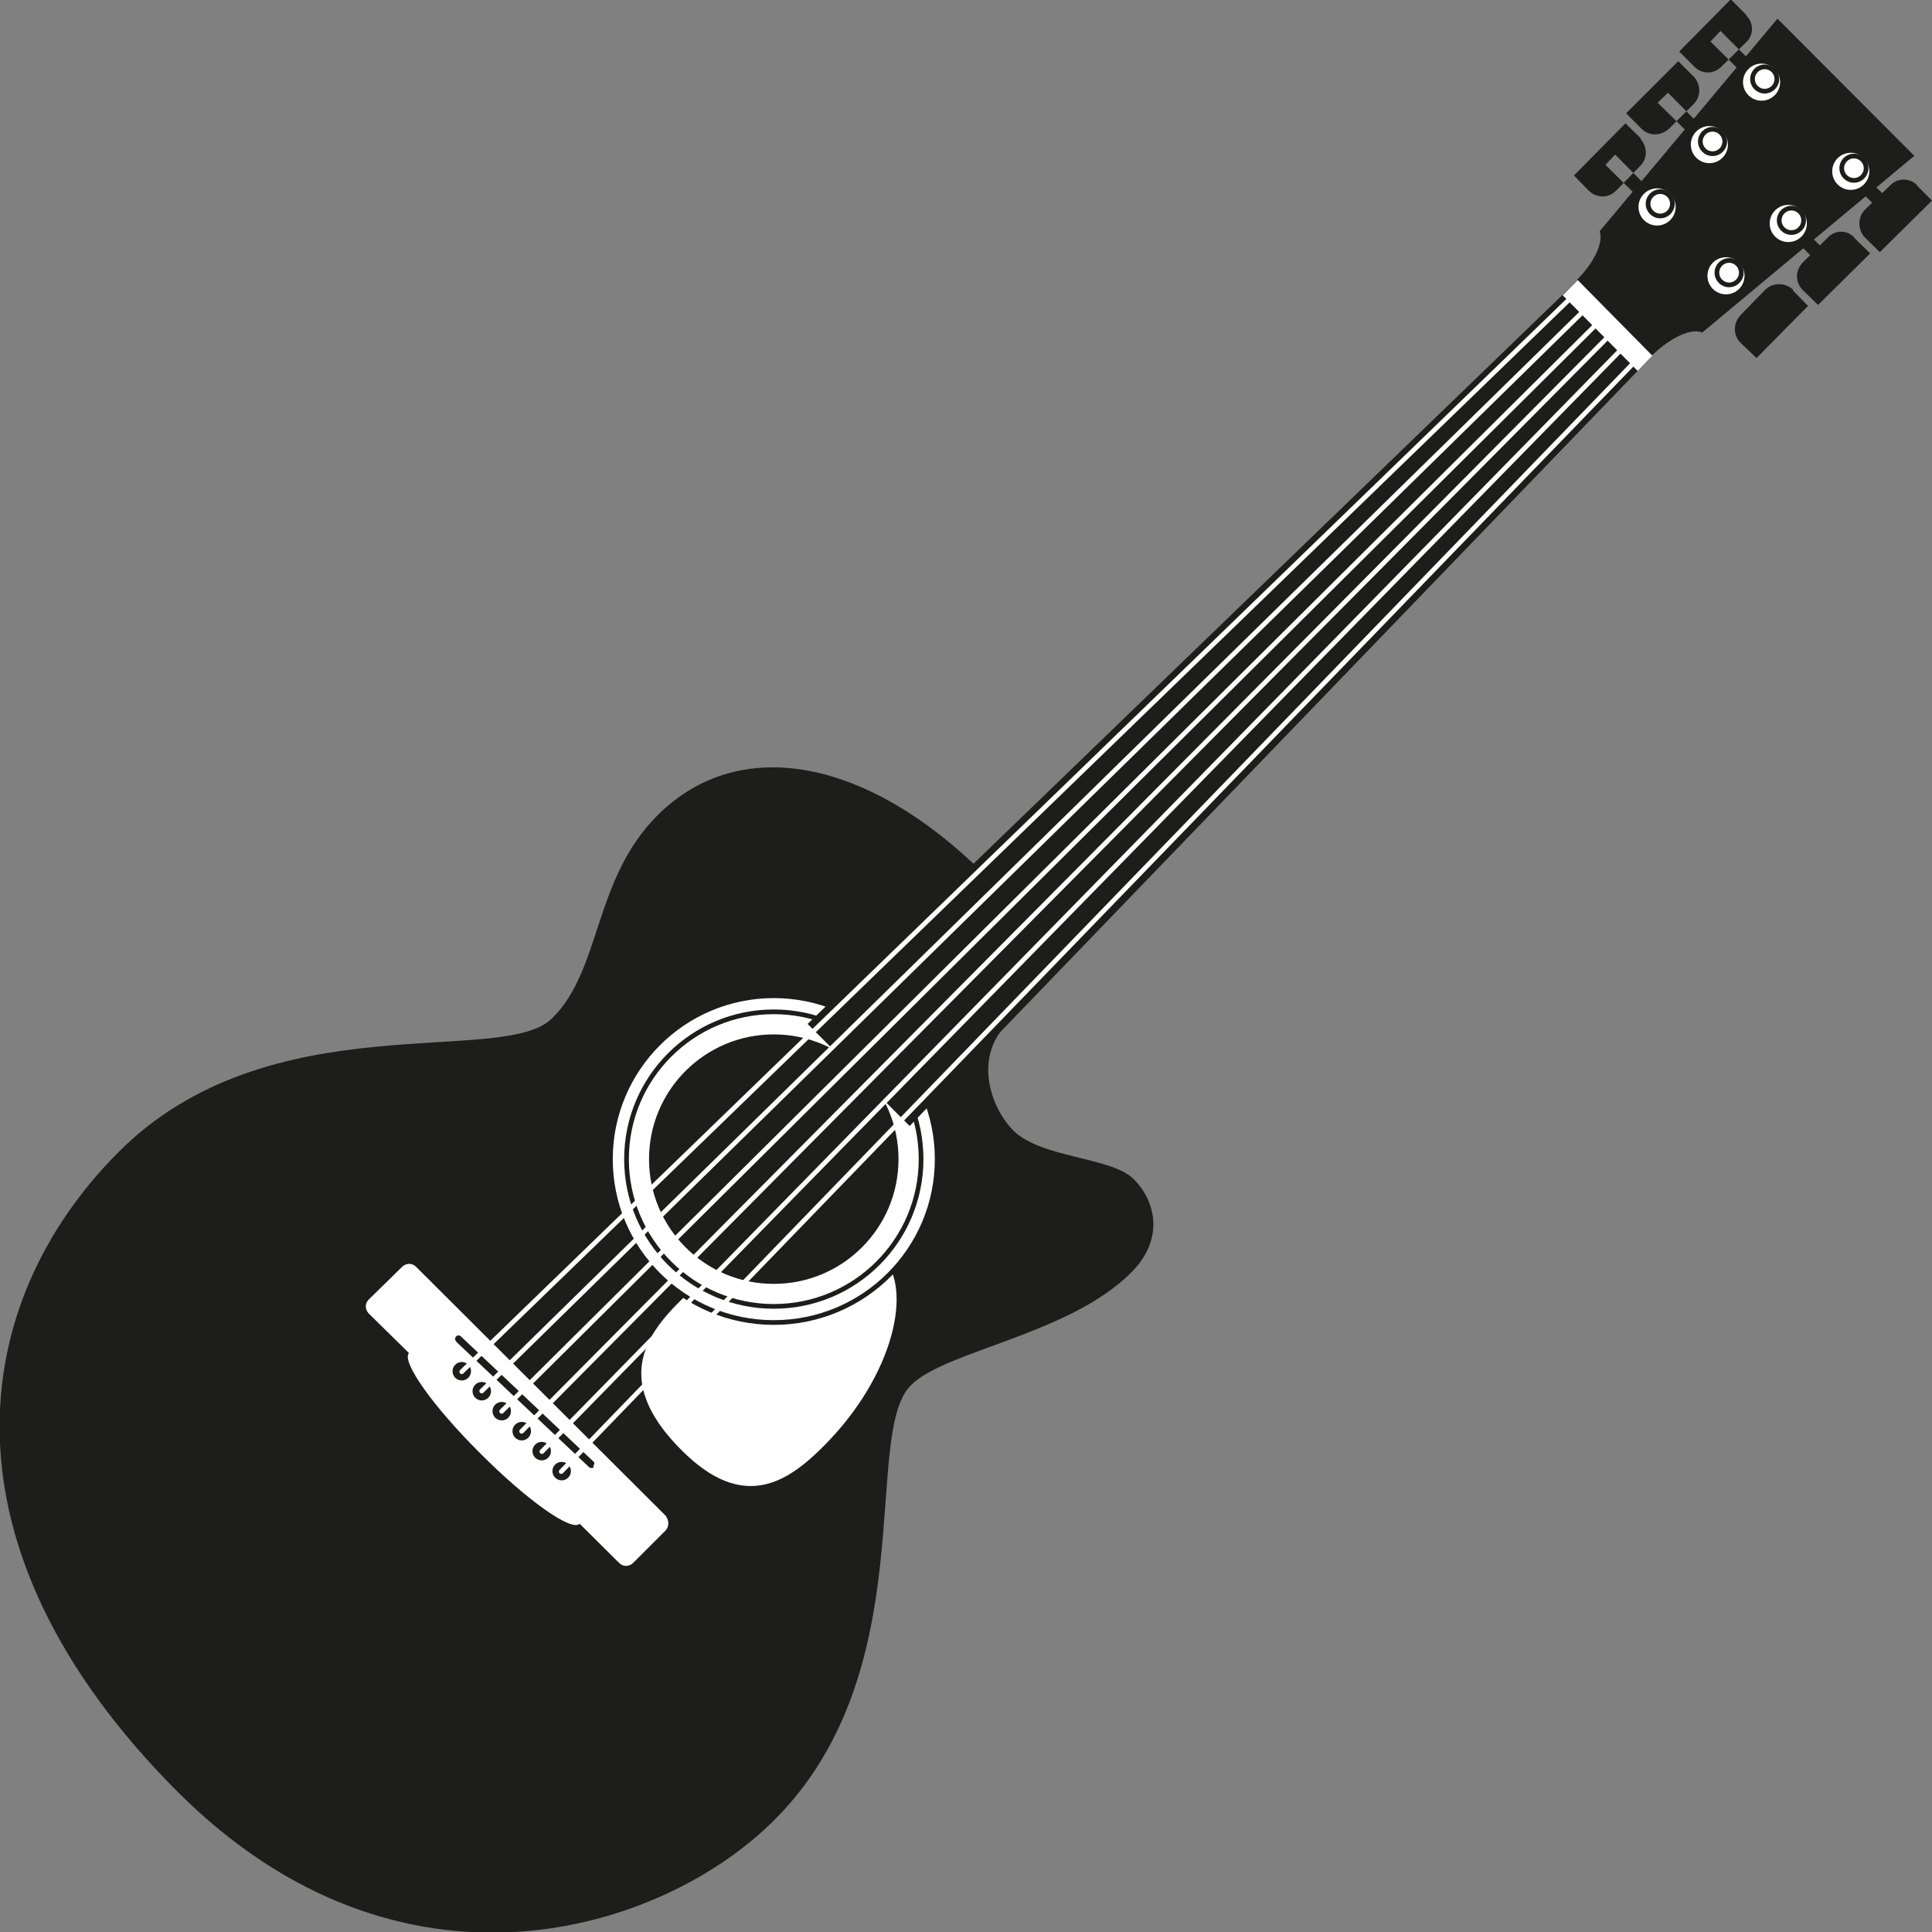 <svg height="60" width="60" xmlns="http://www.w3.org/2000/svg"><rect width="100%" height="100%" fill="#808080" stroke="none"/><path d="m50.96 4.3-.48-.47-1.6 1.62.46.47c.24.24.62.24.85 0l.75-.77c.23-.23.23-.6 0-.84zm-.8.5 1.15 1.16-.3.3-1.15-1.14zm2.44-2.42-.48-.48-1.62 1.62.48.48c.23.23.6.23.85 0l.77-.77c.23-.24.23-.6 0-.85zm-.8.5 1.14 1.15-.3.3-1.16-1.14zm2.43-2.42-.48-.48-1.6 1.62.47.47c.23.24.6.24.84 0l.77-.76c.24-.22.24-.6 0-.83zm-.8.5 1.15 1.15-.3.33-1.16-1.15zm2.25 8.06.47.48-1.6 1.62-.5-.48c-.23-.23-.23-.6 0-.85l.78-.8c.23-.22.6-.22.85 0z" fill="#1d1d1b"/><path d="m54.86 10.14-1.16-1.14.33-.32 1.14 1.15z" fill="none"/><path d="m57.6 7.4.48.47-1.62 1.6-.48-.47c-.23-.23-.23-.6 0-.84l.77-.77c.24-.26.62-.26.85 0zm-.8 1.1-1.16-1.15.3-.3 1.16 1.15zm2.72-2.75.48.48-1.62 1.6-.47-.46c-.22-.24-.22-.62 0-.85l.8-.77c.22-.23.6-.23.83 0zm-.82 1.1-1.14-1.13.3-.3 1.16 1.13zm-28.13 20.3c-3.57-3.55-7.57-4.4-10.15-1.83-2 2-1.74 4.8-3.27 6.3-1.52 1.54-8.77-.54-13.46 4.15-4.7 4.7-5.77 12.27 1.83 19.88 6.95 6.94 15.06 4.35 18.53.87 4.64-4.63 2.7-11.98 4.24-13.5 1.07-1.08 4.9-1.56 6.84-3.5 1.07-1.07.73-2.25.08-2.9-.7-.7-2.87-.64-3.75-1.52-.67-.68-1.25-2.24-.17-3.32s1.9-1.98 1.9-1.98l-2.63-2.65z" fill="#1d1d1b"/><path d="m21.64 39.9c-1.03 1.02-3.04 2.58-.47 5.14 1.92 1.93 3.3.98 4.4-.12 2.24-2.24 2.76-4.95 1.85-5.85-.4 0-.6.1-.6.1l-1.9.98-1.67-.05-.97-.37z" fill="#fff"/><circle cx="24.031" cy="35.998" r="5.074" style="fill:#fff;stroke:#1d1d1b;stroke-width:.146;stroke-miterlimit:10;stroke-linecap:round;stroke-linejoin:round"/><circle cx="24.031" cy="35.997" r="4.574" style="fill:#fff;stroke:#1d1d1b;stroke-width:.146;stroke-miterlimit:10;stroke-linecap:round;stroke-linejoin:round"/><path d="m20.7 47.1-7.78-7.76c-.12-.12-.3-.12-.43 0l-1.04 1.02c-.12.12-.12.3 0 .43l1.25 1.23c-.24.26.74 1.65 2.2 3.1 1.47 1.48 2.86 2.46 3.1 2.2l1.23 1.22c.12.12.3.12.43 0l1.02-1.02c.1-.12.1-.3 0-.43z" fill="#fff"/><g fill="#1d1d1b"><circle cx="14.341" cy="42.585" r=".287"/><circle cx="14.962" cy="43.205" r=".287"/><circle cx="15.582" cy="43.825" r=".287"/><circle cx="16.203" cy="44.446" r=".288"/><circle cx="16.823" cy="45.066" r=".287"/><circle cx="17.443" cy="45.687" r=".287"/><path d="m18.45 45.56c-.05.04-.12.04-.16 0l-4.1-3.87c-.07-.07-.07-.14-.03-.18.04-.05.12-.05.16 0l4.1 3.87c.05.03.05.1 0 .15zm32.85-34.5-2.3-2.36-23.92 23.1 3.17 3.17zm1.55-.72 6.6-5.5-4.25-4.26-5.52 6.6c.12.34-.16.97-.7 1.5l2.33 2.35c.6-.57 1.23-.85 1.56-.7z"/></g><g fill="#fff"><path d="m50.86 11.52.45-.47-2.31-2.35-.47.47z"/><g stroke="#1d1d1b" stroke-linecap="round" stroke-linejoin="round" stroke-miterlimit="10" stroke-width=".146"><circle cx="51.462" cy="6.427" r=".65"/><circle cx="53.086" cy="4.491" r=".649"/><circle cx="54.707" cy="2.551" r=".649"/><circle cx="53.602" cy="8.565" r=".649"/><circle cx="55.537" cy="6.94" r=".65"/><circle cx="57.477" cy="5.321" r=".649"/></g></g><circle cx="24.03" cy="35.998" fill="#1d1d1b" r="3.874"/><g stroke-linecap="round" stroke-linejoin="round" stroke-miterlimit="10" stroke-width=".146"><path d="m48.92 9.12-34.58 33.48m34.98-33.08-34.36 33.68m.62.63 34.14-33.9m-33.52 34.52 33.9-34.15m.4.4-33.67 34.38m.6.62 33.47-34.6" fill="none" stroke="#fff"/><circle cx="51.56" cy="6.329" fill="#fff" r=".378" stroke="#1d1d1b"/><circle cx="53.185" cy="4.394" fill="#fff" r=".379" stroke="#1d1d1b"/><circle cx="54.804" cy="2.454" fill="#fff" r=".378" stroke="#1d1d1b"/><circle cx="53.699" cy="8.468" fill="#fff" r=".379" stroke="#1d1d1b"/><circle cx="57.575" cy="5.224" fill="#fff" r=".378" stroke="#1d1d1b"/><circle cx="55.634" cy="6.843" fill="#fff" r=".379" stroke="#1d1d1b"/></g></svg>